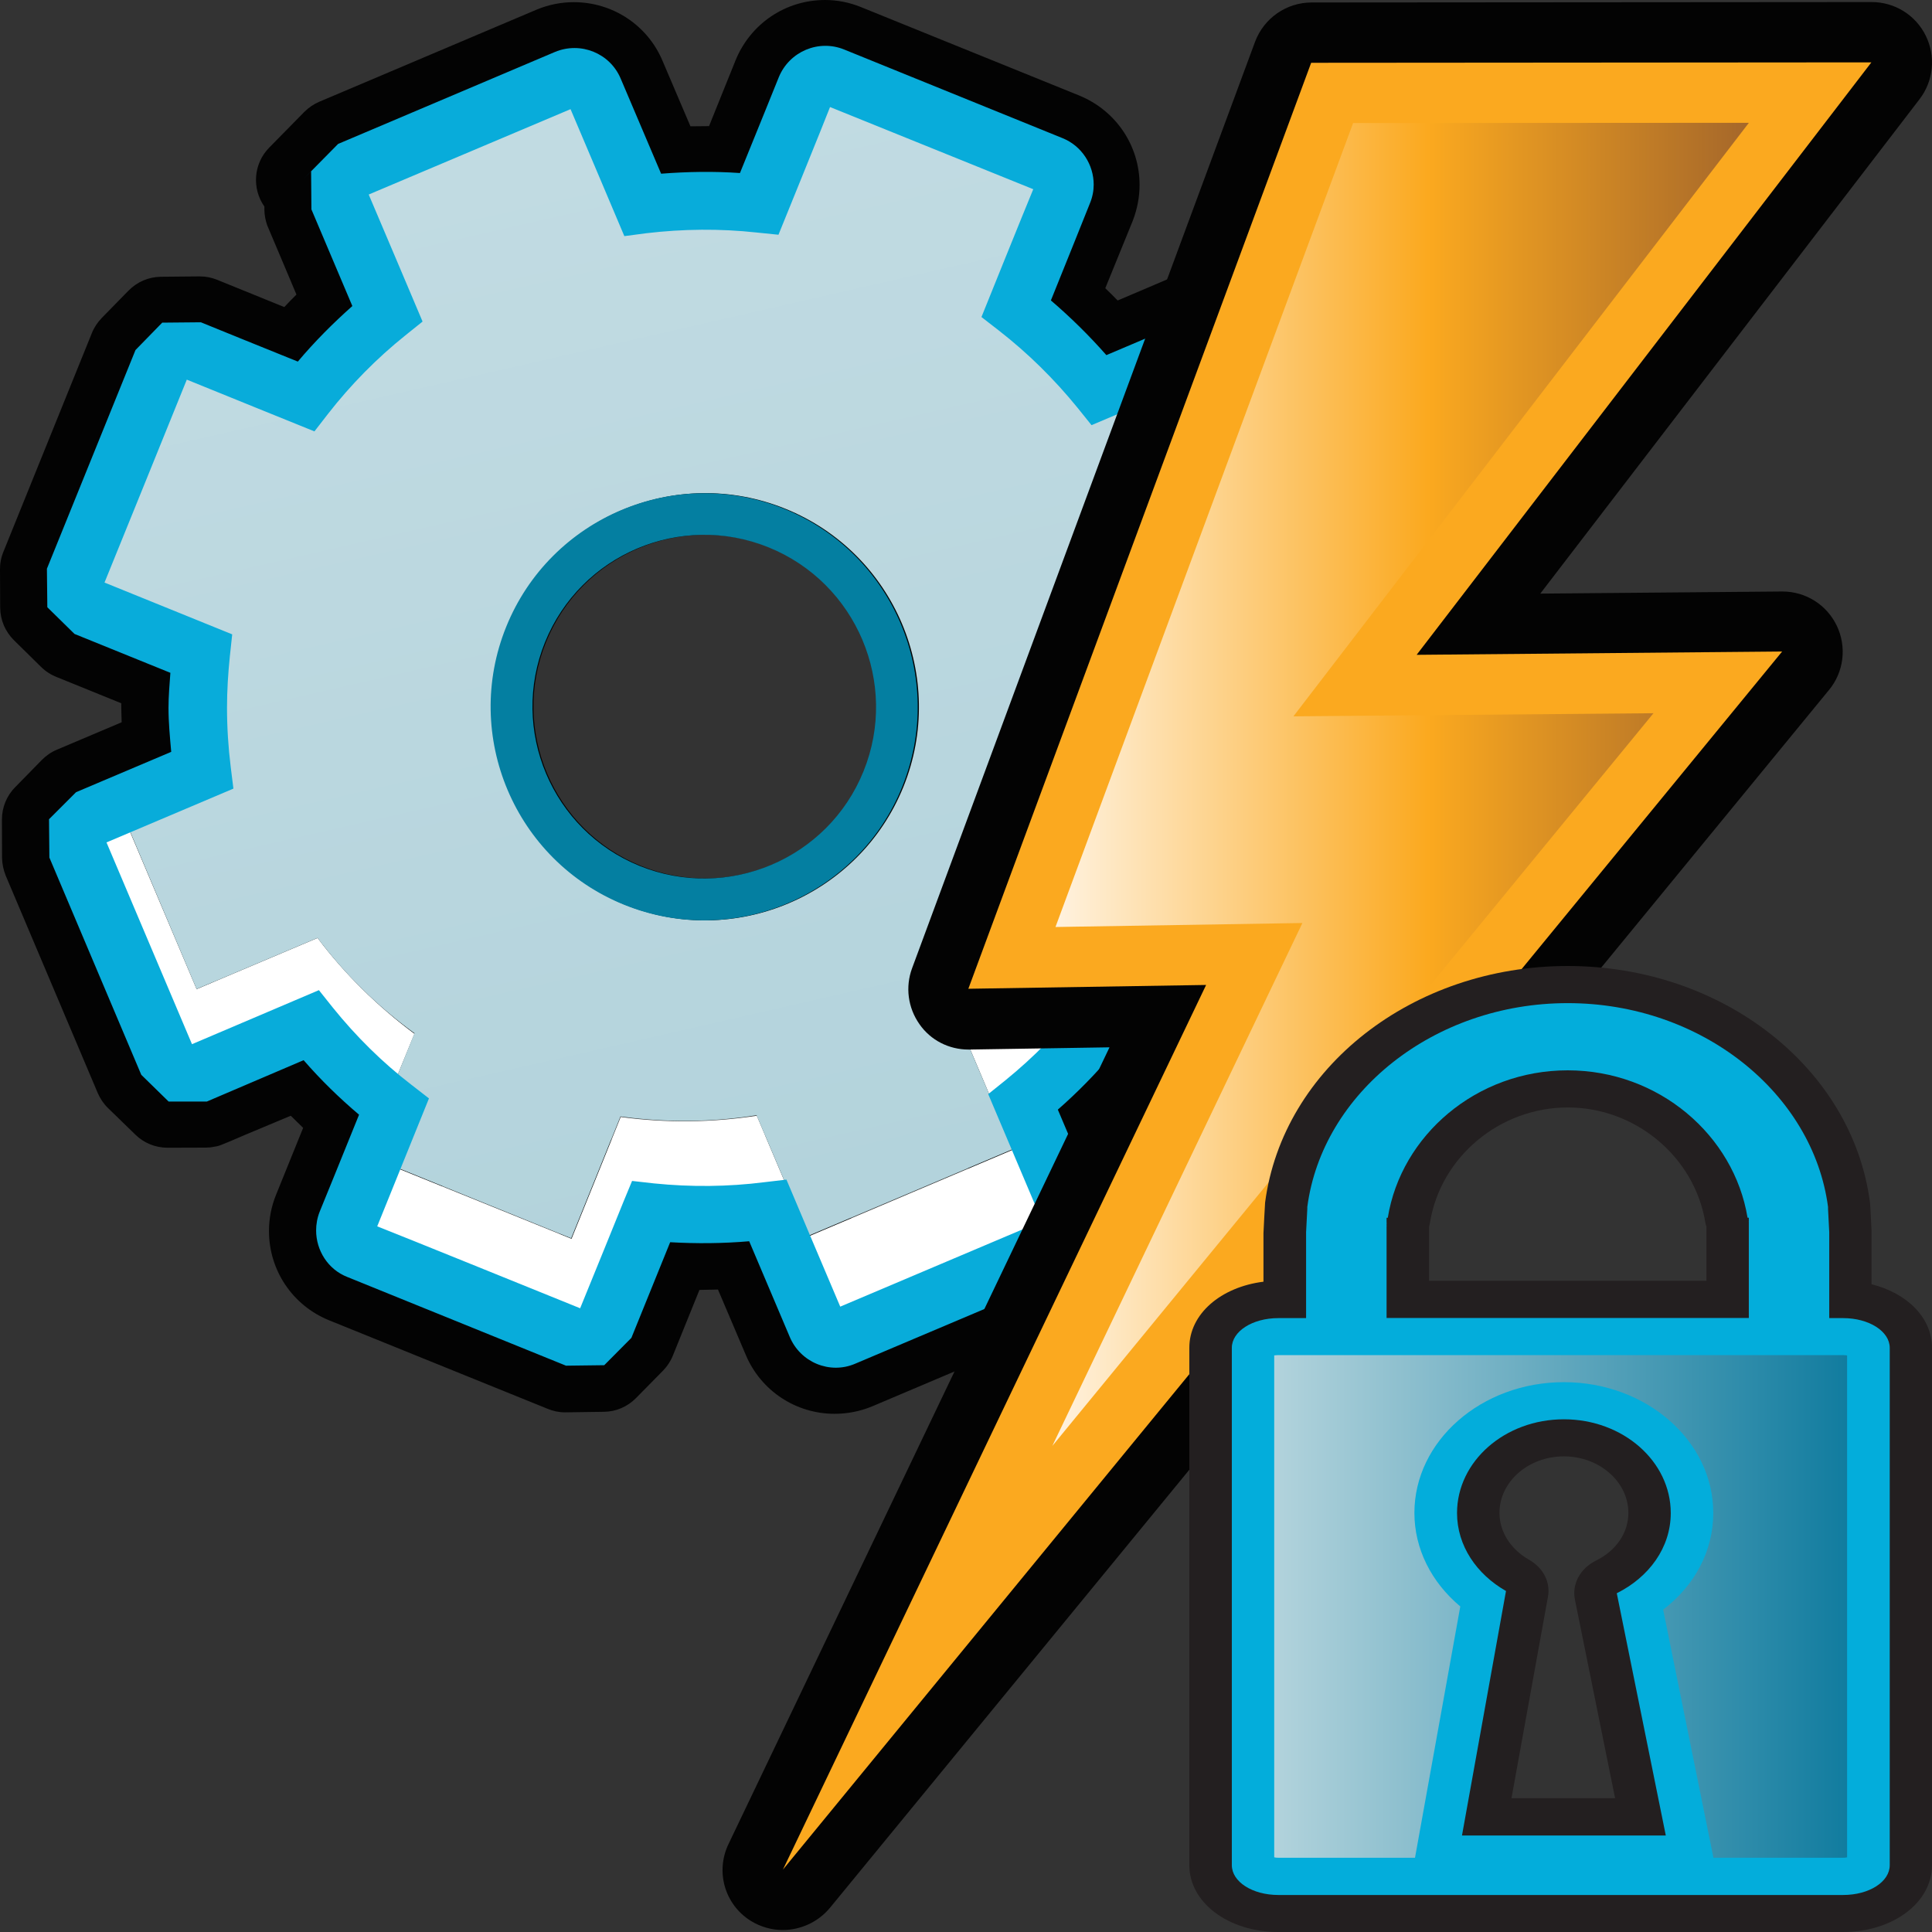 <?xml version="1.0" encoding="UTF-8" standalone="no"?>
<!-- Generator: Adobe Illustrator 14.0.0, SVG Export Plug-In . SVG Version: 6.00 Build 43363)  -->

<svg:svg
   xmlns:dc="http://purl.org/dc/elements/1.1/"
   xmlns:cc="http://creativecommons.org/ns#"
   xmlns:rdf="http://www.w3.org/1999/02/22-rdf-syntax-ns#"
   xmlns:svg="http://www.w3.org/2000/svg"
   xmlns:xlink="http://www.w3.org/1999/xlink"
   xmlns:sodipodi="http://sodipodi.sourceforge.net/DTD/sodipodi-0.dtd"
   xmlns:inkscape="http://www.inkscape.org/namespaces/inkscape"
   version="1.1"
   id="Layer_1"
   x="0px"
   y="0px"
   width="32px"
   height="32px"
   viewBox="0 0 32 32"
   enable-background="new 0 0 32 32"
   xml:space="preserve"
   inkscape:version="0.47pre4 "
   sodipodi:docname="process_active_capture.svg"><svg:rect x="0" y="0" width="32" height="32" fill="#333333" stroke="none"/><svg:defs
   id="defs46"><inkscape:perspective
   sodipodi:type="inkscape:persp3d"
   inkscape:vp_x="0 : 16 : 1"
   inkscape:vp_y="0 : 1000 : 0"
   inkscape:vp_z="32 : 16 : 1"
   inkscape:persp3d-origin="16 : 10.666667 : 1"
   id="perspective50" />
	

	

	
		<namedview
   window-height="480"
   window-width="640"
   pageshadow="2"
   pageopacity="0.0"
   guidetolerance="10.0"
   gridtolerance="10.0"
   objecttolerance="10.0"
   borderopacity="1.0"
   bordercolor="#666666"
   pagecolor="#ffffff"
   id="base">
		</namedview>
	
	
	
		<svg:linearGradient
   gradientTransform="matrix(1,0,0,-0.875,-566.112,-1331.709)"
   y2="-1551.773"
   x2="596.708"
   y1="-1551.773"
   x1="587.218"
   gradientUnits="userSpaceOnUse"
   id="path11_1_">
		<svg:stop
   id="stop39"
   style="stop-color:#B2D3DC"
   offset="0" />
		<svg:stop
   id="stop41"
   style="stop-color:#117C9F"
   offset="1" />
	</svg:linearGradient>
	
<svg:linearGradient
   inkscape:collect="always"
   xlink:href="#path11_1_"
   id="linearGradient2880"
   gradientUnits="userSpaceOnUse"
   gradientTransform="matrix(1,0,0,-0.875,-566.112,-1331.709)"
   x1="587.218"
   y1="-1551.773"
   x2="596.708"
   y2="-1551.773" /></svg:defs><sodipodi:namedview
   pagecolor="#ffffff"
   bordercolor="#666666"
   borderopacity="1"
   objecttolerance="10"
   gridtolerance="10"
   guidetolerance="10"
   inkscape:pageopacity="0"
   inkscape:pageshadow="2"
   inkscape:window-width="640"
   inkscape:window-height="480"
   id="namedview44"
   showgrid="false"
   inkscape:zoom="7.4375"
   inkscape:cx="16"
   inkscape:cy="16"
   inkscape:window-x="0"
   inkscape:window-y="0"
   inkscape:window-maximized="0"
   inkscape:current-layer="Layer_1" />
<svg:g
   id="g5">
		<svg:path
   style="fill:#030303"
   d="m 13.822,23.417 c -0.641,0 -1.219,-0.382 -1.469,-0.974 l -0.461,-1.084 c -0.088,0.002 -0.291,0.006 -0.307,0.006 l -0.441,1.09 c -0.037,0.092 -0.094,0.177 -0.162,0.247 l -0.447,0.454 c -0.143,0.145 -0.334,0.227 -0.537,0.228 0,0 -0.637,0.009 -0.641,0.009 -0.1,0 -0.195,-0.021 -0.285,-0.058 L 5.45,21.868 C 4.846,21.622 4.455,21.042 4.455,20.389 c 0,-0.209 0.041,-0.414 0.119,-0.604 L 5.021,18.681 C 4.953,18.615 4.881,18.544 4.816,18.48 l -0.752,0.315 c -0.435,0.187 -0.435,0.187 -0.521,0.199 -0.044,0.01 -0.089,0.014 -0.136,0.014 L 2.774,19.01 c -0.199,0 -0.392,-0.078 -0.533,-0.218 L 1.788,18.352 C 1.716,18.282 1.659,18.196 1.619,18.104 l -1.524,-3.6 C 0.058,14.412 0.036,14.312 0.034,14.211 L 0.032,13.577 c -0.001,-0.201 0.077,-0.396 0.22,-0.539 l 0.443,-0.453 c 0.07,-0.07 0.154,-0.129 0.246,-0.167 L 2.015,11.963 C 2.011,11.883 2.008,11.672 2.008,11.648 1.525,11.453 0.996,11.238 0.941,11.215 0.845,11.178 0.755,11.12 0.681,11.047 L 0.232,10.605 C 0.087,10.462 0.006,10.271 0.003,10.07 L 0,9.433 C -0.001,9.33 0.018,9.231 0.057,9.138 L 1.522,5.516 C 1.559,5.423 1.616,5.339 1.684,5.268 L 2.129,4.813 C 2.272,4.668 2.463,4.586 2.667,4.584 c 0,0 0.642,-0.006 0.644,-0.006 0.099,0 0.197,0.02 0.287,0.057 L 4.709,5.086 C 4.775,5.016 4.842,4.945 4.91,4.879 4.91,4.879 4.428,3.734 4.426,3.733 4.397,3.651 4.381,3.565 4.379,3.477 V 3.421 C 4.171,3.125 4.195,2.713 4.459,2.445 L 5.043,1.851 C 5.115,1.78 5.197,1.724 5.289,1.685 L 8.887,0.16 C 9.086,0.077 9.293,0.036 9.504,0.036 c 0.645,0 1.223,0.382 1.471,0.975 l 0.461,1.081 c 0.082,-10e-4 0.287,-0.003 0.308,-0.003 l 0.44,-1.092 C 12.432,0.391 13.012,0 13.664,0 c 0.205,0 0.402,0.039 0.593,0.116 l 3.623,1.468 c 0.604,0.249 0.995,0.828 0.995,1.479 0,0.201 -0.039,0.401 -0.113,0.594 l -0.455,1.117 c 0.068,0.066 0.139,0.134 0.205,0.203 l 1.104,-0.47 c 0.093,-0.039 0.19,-0.059 0.293,-0.06 0,0 0.64,-0.006 0.642,-0.006 0.2,0 0.391,0.078 0.533,0.219 l 0.456,0.443 c 0.071,0.07 0.129,0.154 0.168,0.248 l 1.524,3.601 c 0.041,0.093 0.061,0.191 0.063,0.294 l 0.003,0.633 c 0,0.202 -0.077,0.396 -0.22,0.539 l -0.444,0.453 C 22.563,10.942 22.48,11 22.389,11.04 l -1.074,0.455 c 0.006,0.079 0.006,0.29 0.006,0.314 l 1.072,0.437 c 0.092,0.038 0.176,0.091 0.246,0.16 l 0.455,0.442 c 0.146,0.145 0.229,0.336 0.232,0.541 l 0.006,0.637 c 0.002,0.101 -0.018,0.201 -0.055,0.293 l -1.467,3.623 c -0.25,0.605 -0.83,0.994 -1.479,0.994 -0.204,0 -0.401,-0.039 -0.593,-0.109 l -1.116,-0.452 c -0.065,0.065 -0.138,0.137 -0.204,0.206 0.23,0.541 0.479,1.127 0.493,1.167 0.024,0.078 0.04,0.153 0.04,0.235 l 0.001,0.625 c 0.002,0.199 -0.078,0.396 -0.22,0.535 L 18.289,21.6 c -0.068,0.071 -0.154,0.129 -0.247,0.17 l -3.597,1.524 c -0.201,0.083 -0.409,0.123 -0.623,0.123 l 0,0 z M 9.17,20.686 c 0.204,-0.5 0.572,-1.408 0.572,-1.408 0.117,-0.291 0.398,-0.479 0.707,-0.479 0.025,0 0.055,0.002 0.08,0.005 l 0.363,0.038 c 0.26,0.028 0.519,0.042 0.773,0.042 0.295,0 0.59,-0.018 0.875,-0.055 l 0.369,-0.045 c 0.029,-0.008 0.063,-0.008 0.092,-0.008 0.305,0 0.584,0.184 0.703,0.469 l 0.592,1.396 c 0.569,-0.242 1.364,-0.58 1.938,-0.82 l -0.592,-1.396 c -0.137,-0.313 -0.043,-0.678 0.223,-0.896 L 16.15,17.3 c 0.43,-0.345 0.821,-0.737 1.161,-1.178 l 0.225,-0.287 c 0.146,-0.189 0.369,-0.297 0.604,-0.297 0.096,0 0.191,0.02 0.285,0.055 l 1.411,0.571 c 0.161,-0.397 0.787,-1.95 0.787,-1.95 l -1.407,-0.568 c -0.314,-0.129 -0.509,-0.449 -0.473,-0.787 l 0.04,-0.362 c 0.026,-0.261 0.042,-0.515 0.042,-0.769 0,-0.305 -0.021,-0.601 -0.057,-0.879 L 18.716,10.486 C 18.67,10.146 18.862,9.818 19.177,9.685 L 20.578,9.09 19.758,7.152 C 19.145,7.414 18.36,7.746 18.36,7.746 18.264,7.787 18.167,7.807 18.063,7.807 17.834,7.807 17.618,7.705 17.465,7.52 L 17.236,7.235 C 16.89,6.809 16.494,6.418 16.058,6.08 L 15.77,5.856 C 15.5,5.647 15.403,5.283 15.534,4.964 L 16.102,3.557 14.156,2.768 c -0.253,0.621 -0.569,1.408 -0.569,1.408 -0.117,0.291 -0.398,0.477 -0.709,0.477 -0.023,0 -0.053,0 -0.079,-0.002 L 12.435,4.612 C 12.173,4.584 11.917,4.569 11.66,4.569 c -0.291,0 -0.588,0.018 -0.879,0.054 L 10.424,4.67 c -0.033,0.004 -0.066,0.007 -0.1,0.007 -0.303,0 -0.581,-0.182 -0.701,-0.467 L 9.029,2.812 C 8.459,3.054 7.664,3.39 7.092,3.631 l 0.593,1.4 C 7.82,5.346 7.726,5.712 7.46,5.925 L 7.173,6.154 C 6.745,6.498 6.357,6.894 6.017,7.33 L 5.794,7.613 C 5.646,7.804 5.421,7.911 5.19,7.911 5.091,7.911 4.996,7.892 4.903,7.855 c 0,0 -0.784,-0.317 -1.409,-0.57 0,0 -0.604,1.491 -0.788,1.948 0.618,0.25 1.406,0.568 1.406,0.568 0.318,0.129 0.511,0.45 0.474,0.791 l -0.04,0.364 c -0.027,0.253 -0.041,0.51 -0.041,0.767 0,0.291 0.018,0.588 0.055,0.887 l 0.045,0.363 c 0.041,0.338 -0.146,0.664 -0.461,0.797 0,0 -0.777,0.328 -1.397,0.59 0.241,0.572 0.579,1.365 0.819,1.937 0.613,-0.261 1.396,-0.594 1.396,-0.594 0.098,-0.041 0.199,-0.062 0.299,-0.062 0.227,0 0.449,0.102 0.598,0.285 l 0.229,0.286 c 0.345,0.431 0.739,0.819 1.173,1.155 l 0.289,0.224 c 0.271,0.208 0.37,0.573 0.241,0.892 l -0.569,1.412 1.948,0.791 z"
   id="path4251_14_" />
		<svg:path
   style="fill:#ffffff"
   d="m 18.87,9.771 c 0.112,0.734 0.126,1.494 0.019,2.252 l 0.82,0.332 c 0.053,-0.643 0.029,-1.283 -0.066,-1.906 L 21.762,9.551 20.237,5.953 19.713,6.177 20.876,8.924 18.87,9.771 z"
   id="path1817_22_" />
		<svg:path
   style="fill:#ffffff"
   d="m 17.505,15.437 c -0.448,0.619 -0.983,1.161 -1.579,1.605 l 0.848,2.002 -3.391,1.438 -0.848,-2.002 c -0.737,0.113 -1.496,0.123 -2.254,0.021 L 9.466,20.518 6.482,19.309 6.05,20.373 9.669,21.84 10.536,19.702 c 0.802,0.112 1.604,0.104 2.387,-0.021 l 0.896,2.118 3.598,-1.521 -0.897,-2.118 c 0.633,-0.475 1.198,-1.049 1.676,-1.702 l 2.139,0.86 1.467,-3.617 -1.066,-0.432 -1.205,2.982 -2.026,-0.814 z"
   id="path1819_22_" />
		<svg:path
   style="fill:#ffffff"
   d="M 5.26,15.536 3.257,16.383 2.096,13.64 1.569,13.867 3.09,17.462 5.21,16.565 c 0.38,0.506 0.826,0.965 1.321,1.375 L 6.865,17.123 C 6.248,16.664 5.708,16.13 5.26,15.536 z"
   id="path1821_22_" />
		
			<svg:linearGradient
   gradientTransform="matrix(5.193,22.788,22.788,-5.193,-8582.863,17548.768)"
   y2="525.251"
   x2="-650.387"
   y1="525.251"
   x1="-649.417"
   gradientUnits="userSpaceOnUse"
   id="path1830_1_">
			<svg:stop
   id="stop12"
   style="stop-color:#B1D2DB"
   offset="0" />
			<svg:stop
   id="stop14"
   style="stop-color:#C3DCE3"
   offset="1" />
		</svg:linearGradient>
		<svg:path
   style="fill:url(#path1830_1_)"
   d="m 3.67,10.578 c -0.08,0.554 -0.096,1.108 -0.061,1.655 0.016,0.244 0.039,0.49 0.078,0.731 l -1.59,0.673 1.159,2.745 2.003,-0.847 c 0.447,0.595 0.987,1.129 1.606,1.579 l -0.333,0.821 c 0.126,0.104 0.251,0.205 0.38,0.299 l -0.433,1.066 2.982,1.21 0.816,-2.018 c 0.758,0.104 1.517,0.098 2.254,-0.021 l 0.848,2.002 3.393,-1.438 -0.85,-2.002 c 0.596,-0.445 1.131,-0.987 1.58,-1.605 l 2.018,0.813 1.205,-2.981 -1.063,-0.433 c 0.021,-0.162 0.031,-0.321 0.049,-0.479 l -0.816,-0.334 c 0.104,-0.76 0.096,-1.516 -0.021,-2.25 L 20.875,8.914 19.71,6.169 18.117,6.846 C 17.971,6.649 17.808,6.463 17.644,6.283 17.275,5.877 16.868,5.502 16.415,5.173 L 17.274,3.037 13.66,1.571 12.792,3.71 C 11.986,3.594 11.186,3.606 10.402,3.728 L 9.505,1.607 9.402,1.652 6.012,3.088 5.909,3.132 6.808,5.253 C 6.175,5.729 5.611,6.3 5.134,6.957 L 2.997,6.091 1.79,9.075 1.531,9.712 3.67,10.578 z m 6.796,4.088 C 9.279,14.187 8.541,13.071 8.479,11.873 8.458,11.421 8.524,10.956 8.708,10.507 c 0.66,-1.631 2.521,-2.422 4.154,-1.758 0.447,0.178 0.83,0.455 1.137,0.785 0.818,0.879 1.104,2.185 0.625,3.367 -0.661,1.638 -2.522,2.424 -4.158,1.765 z"
   id="path1830_22_" />
		<svg:path
   style="fill:#030303"
   d="M 14.963,13.033 C 15.693,11.225 14.817,9.159 13.009,8.427 11.2,7.694 9.135,8.569 8.402,10.38 c -0.731,1.807 0.145,3.874 1.951,4.605 1.81,0.733 3.877,-0.144 4.61,-1.952 z M 14.32,12.772 C 13.73,14.229 12.068,14.93 10.615,14.341 9.16,13.754 8.455,12.09 9.044,10.635 9.633,9.18 11.295,8.475 12.75,9.065 c 1.455,0.591 2.158,2.252 1.57,3.707 z"
   id="path4266_14_" />
		<svg:path
   style="fill:#047fa1"
   d="M 14.943,13.034 C 15.673,11.223 14.797,9.161 12.99,8.428 11.181,7.696 9.117,8.572 8.385,10.38 c -0.732,1.807 0.143,3.874 1.951,4.605 1.81,0.733 3.877,-0.143 4.607,-1.951 z m -0.64,-0.26 c -0.588,1.457 -2.252,2.156 -3.707,1.569 -1.455,-0.589 -2.158,-2.253 -1.568,-3.708 0.59,-1.455 2.25,-2.158 3.705,-1.568 1.453,0.59 2.158,2.254 1.57,3.707 z"
   id="path1834_29_" />
		<svg:path
   style="fill:#08acda"
   d="m 14.163,22.588 3.597,-1.523 0.445,-0.457 -0.003,-0.625 c -0.001,-0.004 -0.454,-1.066 -0.681,-1.604 0.324,-0.284 0.623,-0.588 0.902,-0.919 0.428,0.171 1.607,0.648 1.607,0.648 0.424,0.17 0.902,-0.037 1.08,-0.457 L 22.575,14.027 22.57,13.39 22.113,12.943 c 0,0 -1.04,-0.422 -1.579,-0.639 0.013,-0.195 0.03,-0.388 0.03,-0.58 0,-0.244 -0.022,-0.484 -0.047,-0.728 0.438,-0.185 1.578,-0.669 1.578,-0.669 L 22.537,9.874 22.534,9.242 21.01,5.641 20.564,5.199 19.922,5.204 c 0,0 -1.177,0.499 -1.597,0.678 C 18.038,5.556 17.731,5.254 17.406,4.976 17.578,4.554 18.052,3.369 18.052,3.369 18.095,3.265 18.115,3.16 18.115,3.058 18.115,2.73 17.919,2.416 17.596,2.287 L 13.982,0.82 C 13.558,0.648 13.075,0.853 12.9,1.277 c 0,0 -0.422,1.046 -0.644,1.589 C 11.823,2.836 11.388,2.843 10.95,2.877 10.764,2.441 10.281,1.303 10.281,1.303 10.104,0.881 9.618,0.684 9.193,0.86 L 5.6,2.384 5.156,2.834 5.016,2.977 5.153,2.838 5.158,3.468 C 5.159,3.471 5.612,4.539 5.836,5.069 5.517,5.352 5.211,5.659 4.933,5.989 4.508,5.819 3.327,5.338 3.327,5.338 L 2.687,5.344 2.244,5.798 0.777,9.42 0.784,10.058 1.234,10.5 c 0.002,0 1.047,0.424 1.588,0.644 -0.014,0.191 -0.031,0.389 -0.031,0.58 0,0.243 0.023,0.484 0.045,0.729 C 2.398,12.64 1.26,13.121 1.26,13.121 l -0.448,0.448 0.006,0.635 1.522,3.598 0.453,0.443 h 0.633 c 0.005,-0.003 1.068,-0.457 1.603,-0.685 0.283,0.326 0.592,0.627 0.918,0.903 -0.17,0.425 -0.652,1.606 -0.652,1.606 -0.041,0.104 -0.059,0.209 -0.059,0.311 0,0.33 0.195,0.645 0.517,0.771 l 3.622,1.469 0.633,-0.008 0.45,-0.453 c 0,0 0.462,-1.143 0.642,-1.584 0.439,0.025 0.875,0.021 1.309,-0.016 0.186,0.438 0.669,1.578 0.669,1.578 0.176,0.427 0.664,0.631 1.085,0.451 z M 10.33,19.896 c 0,0 -0.631,1.557 -0.721,1.773 C 9.38,21.576 6.474,20.398 6.248,20.312 6.379,19.989 7.105,18.193 7.105,18.193 L 6.814,17.967 C 6.335,17.599 5.896,17.165 5.511,16.687 L 5.282,16.4 c 0,0 -1.881,0.802 -2.102,0.895 C 3.084,17.067 1.862,14.182 1.764,13.953 2.089,13.814 3.866,13.062 3.866,13.062 L 3.821,12.7 C 3.781,12.376 3.76,12.048 3.76,11.721 c 0,-0.283 0.018,-0.566 0.047,-0.85 l 0.039,-0.364 c 0,0 -1.894,-0.767 -2.115,-0.858 0.096,-0.23 1.27,-3.133 1.363,-3.361 0.327,0.134 2.114,0.857 2.114,0.857 L 5.432,6.856 C 5.809,6.372 6.241,5.934 6.714,5.555 L 6.999,5.326 c 0,0 -0.798,-1.886 -0.892,-2.104 0.216,-0.09 3.114,-1.318 3.343,-1.414 0.139,0.324 0.891,2.103 0.891,2.103 L 10.705,3.863 C 11.312,3.791 11.93,3.785 12.53,3.851 l 0.364,0.037 c 0,0 0.769,-1.892 0.854,-2.115 0.231,0.093 3.138,1.269 3.366,1.361 -0.136,0.325 -0.858,2.117 -0.858,2.117 l 0.29,0.225 c 0.479,0.373 0.916,0.803 1.304,1.281 l 0.229,0.285 c 0,0 1.88,-0.796 2.104,-0.891 0.103,0.232 1.32,3.116 1.416,3.343 -0.313,0.13 -2.104,0.892 -2.104,0.892 l 0.048,0.361 c 0.043,0.324 0.063,0.652 0.063,0.98 0,0.28 -0.02,0.563 -0.047,0.847 l -0.037,0.362 c 0,0 1.892,0.767 2.109,0.855 -0.094,0.232 -1.27,3.135 -1.357,3.361 -0.227,-0.088 -2.113,-0.854 -2.113,-0.854 l -0.227,0.289 c -0.377,0.483 -0.811,0.924 -1.281,1.306 l -0.285,0.229 c 0,0 0.795,1.88 0.891,2.104 -0.229,0.096 -3.109,1.318 -3.342,1.416 -0.139,-0.324 -0.891,-2.104 -0.891,-2.104 l -0.366,0.043 c -0.601,0.076 -1.212,0.082 -1.826,0.02 l -0.365,-0.041 -0.139,0.336 0,0 z"
   id="path1838_22_" />
	</svg:g>
<svg:g
   id="g22">
		<svg:path
   style="fill:#030303"
   d="m 12.965,31.967 c -0.184,0 -0.368,-0.051 -0.534,-0.154 -0.429,-0.271 -0.584,-0.815 -0.364,-1.271 l 6.31,-13.195 c 0,0 -2.33,0.037 -2.335,0.037 -0.324,0 -0.629,-0.154 -0.814,-0.422 -0.19,-0.271 -0.236,-0.615 -0.121,-0.925 l 5.68,-15.343 c 0.146,-0.393 0.52,-0.653 0.938,-0.653 l 9.276,-0.007 c 0.383,0 0.729,0.217 0.896,0.558 0.168,0.341 0.129,0.749 -0.104,1.052 l -6.281,8.188 c 0,0 4.008,-0.035 4.01,-0.035 0.388,0 0.735,0.221 0.901,0.567 0.168,0.351 0.117,0.767 -0.129,1.064 L 13.743,31.604 c -0.199,0.236 -0.487,0.363 -0.778,0.363 l 0,0 z"
   id="path4046_3_" />
		<svg:path
   style="fill:#fba91f"
   d="m 16.039,16.377 3.938,-0.063 -7.009,14.652 16.55,-20.175 -6.054,0.055 7.532,-9.813 -9.279,0.007 -5.678,15.337 z"
   id="path5141_3_" />
		
			<svg:linearGradient
   gradientTransform="matrix(1,0,0,-1,-560.62,-897.519)"
   y2="-910.511"
   x2="589.587"
   y1="-910.511"
   x1="578.05"
   gradientUnits="userSpaceOnUse"
   id="polygon4061_1_">
			<svg:stop
   id="stop27"
   style="stop-color:#FFF3E1"
   offset="0" />
			<svg:stop
   id="stop29"
   style="stop-color:#FBA91F"
   offset="0.539" />
			<svg:stop
   id="stop31"
   style="stop-color:#A5672A"
   offset="1" />
		</svg:linearGradient>
		<svg:polygon
   style="fill:url(#polygon4061_1_)"
   points="17.482,15.354 22.412,2.038 28.967,2.034 21.423,11.865 27.387,11.813 17.43,23.949 21.572,15.288 "
   id="polygon4061_3_" />
	</svg:g>
<svg:path
   style="fill:#231f20"
   d="m 21.173,32 c -0.825,0 -1.474,-0.485 -1.474,-1.107 v -8.57 c 0,-0.561 0.523,-1.006 1.228,-1.094 v -0.803 c 0,0 0.024,-0.493 0.027,-0.508 C 21.248,17.685 23.398,16 25.966,16 c 2.56,0 4.715,1.684 5.007,3.918 0.005,0.023 0.025,0.461 0.025,0.461 v 0.892 C 31.588,21.418 32,21.827 32,22.323 v 8.571 C 32,31.515 31.35,32 30.524,32 h -9.351 l 0,0 z m 5.578,-2.216 -0.665,-3.288 c -0.053,-0.258 0.086,-0.516 0.344,-0.645 0.34,-0.167 0.541,-0.464 0.541,-0.793 0,-0.515 -0.481,-0.936 -1.068,-0.936 -0.59,0 -1.067,0.421 -1.067,0.936 0,0.313 0.183,0.601 0.491,0.777 0.232,0.131 0.357,0.37 0.312,0.612 l -0.604,3.337 1.716,0 0,0 z m 1.513,-8.571 v -0.898 c -0.008,-0.019 -0.013,-0.038 -0.017,-0.059 -0.176,-1.092 -1.155,-1.913 -2.279,-1.913 -1.13,0 -2.11,0.822 -2.284,1.913 -0.004,0.022 -0.01,0.043 -0.014,0.064 v 0.893 h 4.594 l 0,0 z"
   id="path3" /><svg:path
   style="fill:#03addb"
   d="m 25.966,16.615 c -2.224,0 -4.066,1.492 -4.313,3.377 v 0.033 l -0.02,0.384 v 0.017 0.456 0.13 0.82 h -0.459 c -0.432,0 -0.771,0.221 -0.771,0.492 v 8.569 c 0,0.275 0.34,0.494 0.771,0.494 h 9.353 c 0.434,0 0.773,-0.219 0.773,-0.494 v -8.569 c 0,-0.271 -0.34,-0.492 -0.773,-0.492 h -0.229 v -0.82 -0.129 -0.455 -0.019 l -0.02,-0.386 V 19.99 c -0.249,-1.883 -2.092,-3.375 -4.312,-3.375 z m 0,1.113 c 1.511,0 2.755,1.077 2.979,2.441 h 0.021 v 0.056 c 0,0.005 -0.002,0.014 0,0.02 0,0.003 0,0.01 0,0.016 v 0.055 1.514 h -6 v -1.514 c 0.002,-0.008 0.002,-0.012 0,-0.018 V 20.28 c 0.002,-0.008 0.002,-0.012 0,-0.018 0.002,-0.008 0.002,-0.014 0,-0.018 V 20.225 20.17 h 0.02 c 0.221,-1.365 1.467,-2.442 2.98,-2.442 z m -0.063,5.78 c 0.978,0 1.77,0.695 1.77,1.553 0,0.574 -0.362,1.063 -0.894,1.328 l 0.812,4.013 h -3.376 l 0.729,-4.05 c -0.484,-0.275 -0.811,-0.748 -0.811,-1.292 0.001,-0.857 0.792,-1.552 1.77,-1.552 z"
   id="rect4086_4_" /><svg:path
   style="fill:url(#linearGradient2880)"
   d="m 28.38,30.77 -0.833,-4.109 c 0.526,-0.402 0.83,-0.976 0.83,-1.602 0,-1.194 -1.109,-2.166 -2.474,-2.166 -1.365,0 -2.476,0.972 -2.476,2.166 0,0.59 0.277,1.145 0.76,1.549 l -0.75,4.162 h -2.264 c -0.025,0 -0.049,-0.001 -0.068,-0.007 V 22.45 c 0.02,-0.002 0.043,-0.005 0.068,-0.005 h 9.354 c 0.025,0 0.049,0.003 0.067,0.005 v 8.313 c -0.019,0.006 -0.042,0.007 -0.067,0.007 H 28.38 z"
   id="path11" />
</svg:svg>
